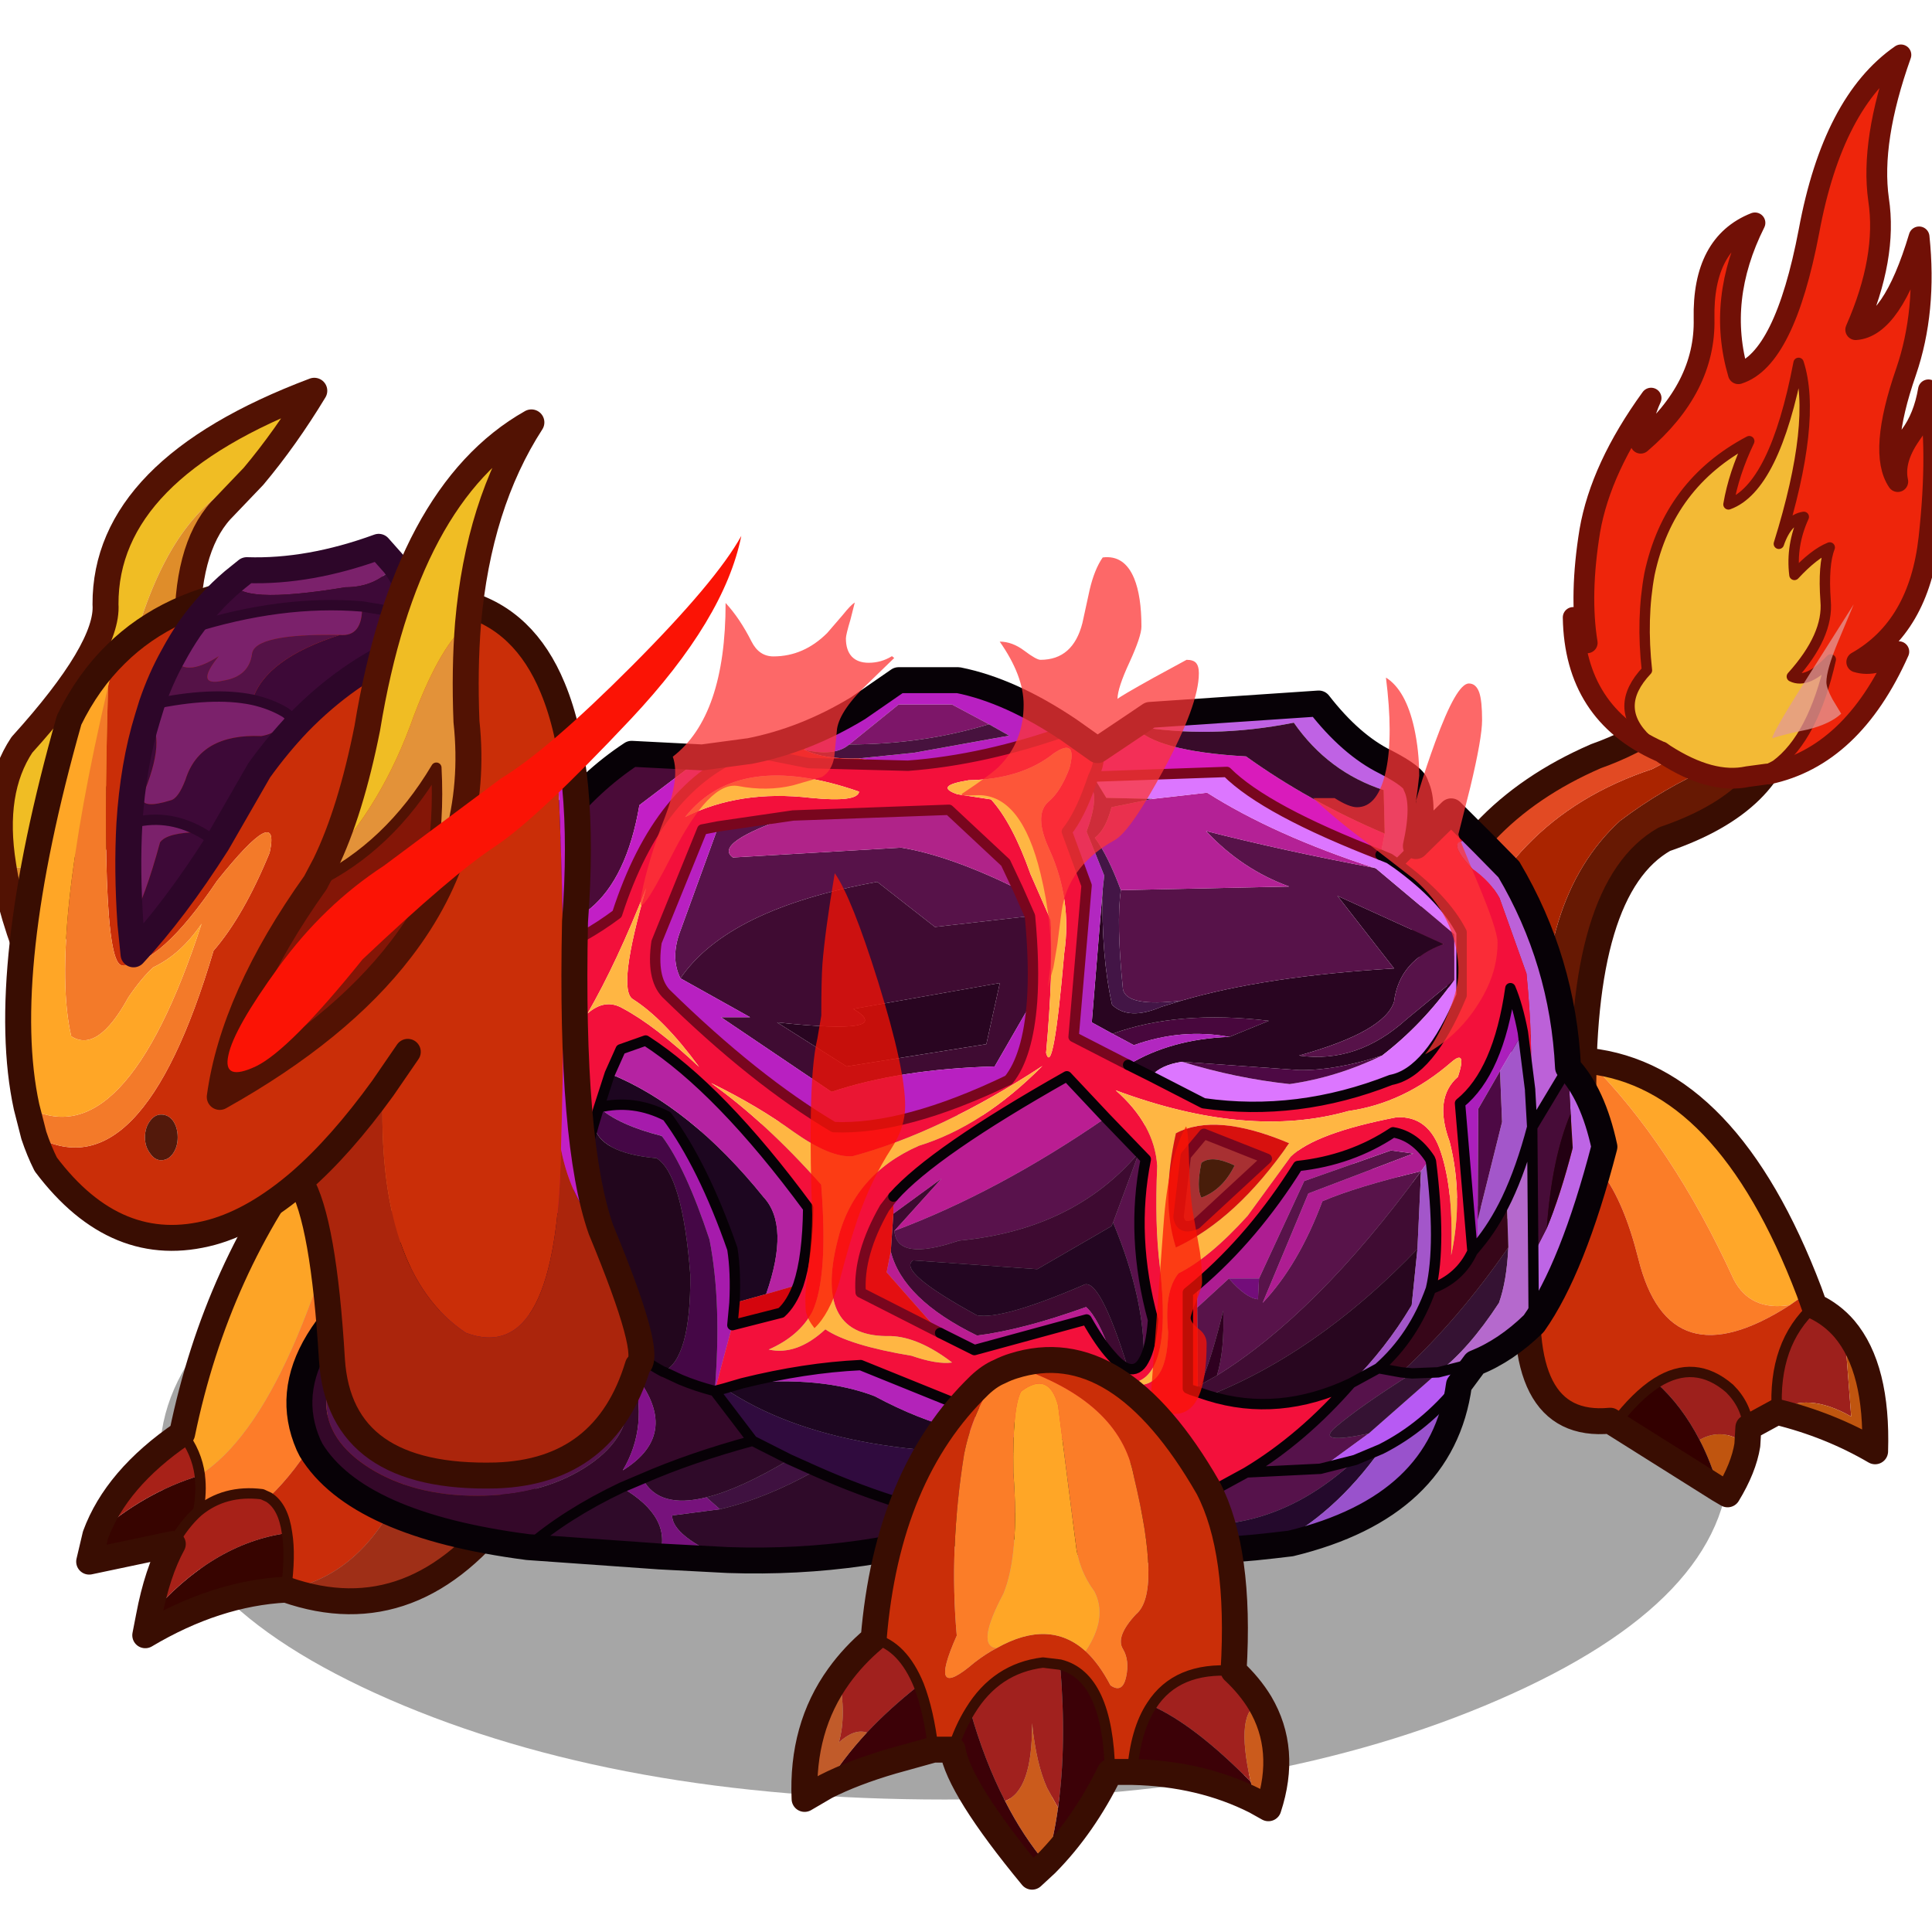 <svg xmlns:ffdec="https://www.free-decompiler.com/flash" xmlns:xlink="http://www.w3.org/1999/xlink" ffdec:objectType="frame" height="90" width="90" xmlns="http://www.w3.org/2000/svg"><use ffdec:characterId="21" height="95.9" transform="translate(-3.7 -5.9)" width="96.35" xlink:href="#a"/><defs><g id="a" transform="translate(3.7 5.9)"><use ffdec:characterId="3" height="90" width="90" xlink:href="#b"/><use ffdec:characterId="20" height="158.7" transform="matrix(.593 0 0 .592 -3.703 -5.892)" width="162.65" xlink:href="#c"/></g><g id="c" transform="translate(6.25 14.25)"><use ffdec:characterId="4" height="66" transform="translate(12.55 83.45) scale(.816)" width="151.1" xlink:href="#d"/><use ffdec:characterId="5" height="44.4" transform="translate(118.98 78.08) scale(.816)" width="35.95" xlink:href="#e"/><use ffdec:characterId="6" height="54.95" transform="translate(5.98 80.56) scale(.816)" width="49.35" xlink:href="#f"/><use ffdec:characterId="7" height="48.3" transform="translate(110.68 44.556) scale(.816)" width="37.65" xlink:href="#g"/><use ffdec:characterId="8" height="71.75" transform="translate(122.762 -.796) scale(.816)" width="36.7" xlink:href="#h"/><use ffdec:characterId="9" height="87.4" transform="translate(22.48 48.204) scale(.816)" width="128.15" xlink:href="#i"/><filter id="j"><feConvolveMatrix divisor="256" in="SourceGraphic" kernelMatrix="1 1 1 1 1 1 1 1 1 1 1 1 1 1 1 1 1 1 1 1 1 1 1 1 1 1 1 1 1 1 1 1 1 1 1 1 1 1 1 1 1 1 1 1 1 1 1 1 1 1 1 1 1 1 1 1 1 1 1 1 1 1 1 1 1 1 1 1 1 1 1 1 1 1 1 1 1 1 1 1 1 1 1 1 1 1 1 1 1 1 1 1 1 1 1 1 1 1 1 1 1 1 1 1 1 1 1 1 1 1 1 1 1 1 1 1 1 1 1 1 1 1 1 1 1 1 1 1 1 1 1 1 1 1 1 1 1 1 1 1 1 1 1 1 1 1 1 1 1 1 1 1 1 1 1 1 1 1 1 1 1 1 1 1 1 1 1 1 1 1 1 1 1 1 1 1 1 1 1 1 1 1 1 1 1 1 1 1 1 1 1 1 1 1 1 1 1 1 1 1 1 1 1 1 1 1 1 1 1 1 1 1 1 1 1 1 1 1 1 1 1 1 1 1 1 1 1 1 1 1 1 1 1 1 1 1 1 1 1 1 1 1 1 1 1 1 1 1 1 1 1 1 1 1 1 1" order="16 16" result="filterResult0"/></filter><use ffdec:characterId="11" filter="url(#j)" height="188.3" transform="translate(50.3 39.55) scale(.358)" width="266.25" xlink:href="#k"/><use ffdec:characterId="12" height="52.35" transform="translate(62.18 101.68) scale(.816)" width="47.9" xlink:href="#l"/><use ffdec:characterId="13" height="107.1" transform="translate(-1.02 25.43) scale(.816)" width="64.25" xlink:href="#m"/><filter id="n"><feConvolveMatrix divisor="64" in="SourceGraphic" kernelMatrix="1 1 1 1 1 1 1 1 1 1 1 1 1 1 1 1 1 1 1 1 1 1 1 1 1 1 1 1 1 1 1 1 1 1 1 1 1 1 1 1 1 1 1 1 1 1 1 1 1 1 1 1 1 1 1 1 1 1 1 1 1 1 1 1" order="8 8" result="filterResult1"/></filter><use ffdec:characterId="15" filter="url(#n)" height="97.5" transform="matrix(.358 -.066 0 .358 17.863 45.316)" width="112.75" xlink:href="#o"/></g><g id="e"><path d="M5.85.1Q19.2 1.55 27.1 22.35l-1.85 1.3q-3.8.6-5.4-2.45Q13.9 8.15 5.85.1" fill="#ffa729" fill-rule="evenodd" transform="translate(1.25 1.25)"/><path d="M2.4 8.25 3.95 0l1.9.1q8.05 8.05 14 21.1 1.6 3.05 5.4 2.45-11.65 7.5-14.6-4.5Q7.9 8.25 2.4 8.25" fill="#fb7d28" fill-rule="evenodd" transform="translate(1.25 1.25)"/><path d="m27.1 22.35.5 1.4q-4 3.6-3.6 10.2l-2.75 1.5q-.2-2.15-1.8-3.75-3.35-2.9-7.05-.55-1.95 1.25-4 3.95l-.45-.3q-9.45.9-7.7-15L2.4 8.25q5.5 0 8.25 10.9 2.95 12 14.6 4.5l1.85-1.3" fill="#ca2e08" fill-rule="evenodd" transform="translate(1.25 1.25)"/><path d="M27.6 23.75q1.7.8 2.9 2.2l.65 8.45q-4.3-2.45-7.15-.45-.4-6.6 3.6-10.2m-6.35 11.7-.1 1.7q-2.3-1.8-4.6-.5-1.7-3.3-4.15-5.5 3.7-2.35 7.05.55 1.6 1.6 1.8 3.75" fill="#9d201c" fill-rule="evenodd" transform="translate(1.25 1.25)"/><path d="M30.5 25.95q3.2 3.8 2.95 11.8-4.35-2.55-9.45-3.8 2.85-2 7.15.45l-.65-8.45m-9.35 11.2q-.35 2.2-1.9 4.75l-.85-.5q-.75-2.65-1.85-4.75 2.3-1.3 4.6.5" fill="#c0550f" fill-rule="evenodd" transform="translate(1.25 1.25)"/><path d="m18.4 41.4-10-6.3q2.05-2.7 4-3.95 2.45 2.2 4.15 5.5 1.1 2.1 1.85 4.75" fill="#300" fill-rule="evenodd" transform="translate(1.25 1.25)"/><path d="M12.4 31.15q3.7-2.35 7.05.55 1.6 1.6 1.8 3.75m6.35-11.7q-4 3.6-3.6 10.2M8.4 35.1q2.05-2.7 4-3.95" fill="none" stroke="#390d02" stroke-linecap="round" stroke-linejoin="round" transform="translate(1.25 1.25)"/><path d="M3.65 9.5 5.2 1.25l1.9.1Q20.45 2.8 28.35 23.6l.5 1.4q1.7.8 2.9 2.2Q34.95 31 34.7 39q-4.35-2.55-9.45-3.8l-2.75 1.5-.1 1.7q-.35 2.2-1.9 4.75l-.85-.5-10-6.3-.45-.3q-9.45.9-7.7-15L3.65 9.5z" fill="none" stroke="#390d02" stroke-linecap="round" stroke-linejoin="round" stroke-width="2.5"/></g><g id="f"><path d="m30.8-4.75 3.3.95q2.35 43.85-15.15 47.05.45-3.3.1-5.45-.35-2.55-1.75-3.45 10.35-9.85 13.5-39.1" fill="#ca2d0a" fill-rule="evenodd" transform="translate(1.25 6.05)"/><path d="m26.85-4.15 3.95-.6q-3.15 29.25-13.5 39.1l-.65-.3q-3.6-.45-6.15 1.65.35-1.85.15-3.45v-.05q9.6-6.15 16.2-36.35" fill="#fd7c29" fill-rule="evenodd" transform="translate(1.25 6.05)"/><path d="m21.7 0 5.15-4.15q-6.6 30.2-16.2 36.35-.3-2.2-1.7-4Q12.25 12.15 21.7 0" fill="#fda426" fill-rule="evenodd" transform="translate(1.25 6.05)"/><path d="M18.95 43.25q-6.75.35-13.55 4.4l.35-1.8q6.05-7.05 13.3-8.05.35 2.15-.1 5.45m-10.9-4.4L0 40.55.6 38q4.7-4.15 10.05-5.75.2 1.6-.15 3.45-1.35 1.2-2.45 3.15" fill="#370400" fill-rule="evenodd" transform="translate(1.25 6.05)"/><path d="M5.75 45.85q.8-4.25 2.3-7 1.1-1.95 2.45-3.15 2.55-2.1 6.15-1.65l.65.3q1.4.9 1.75 3.45-7.25 1-13.3 8.05M.6 38q2-5.45 8.35-9.8 1.4 1.8 1.7 4v.05Q5.3 33.85.6 38" fill="#a72118" fill-rule="evenodd" transform="translate(1.25 6.05)"/><path d="M34.1-3.8q4.05 1.85 8.55 7.4 9.4 14.2-2.15 31.5-9.15 12.5-21.55 8.15 17.5-3.2 15.15-47.05" fill="#9f2f17" fill-rule="evenodd" transform="translate(1.25 6.05)"/><path d="M10.5 35.7q.35-1.85.15-3.45v-.05q-.3-2.2-1.7-4m1.55 7.5q2.55-2.1 6.15-1.65l.65.3q1.4.9 1.75 3.45.35 2.15-.1 5.45m-10.9-4.4q1.1-1.95 2.45-3.15" fill="none" stroke="#390d02" stroke-linecap="round" stroke-linejoin="round" transform="translate(1.25 6.05)"/><path d="M35.35 2.25q-3.8-1.8-7.25-.35-2.7 1.1-5.15 4.15Q13.5 18.2 10.2 34.25q-6.35 4.35-8.35 9.8l-.6 2.55 8.05-1.7q-1.5 2.75-2.3 7l-.35 1.8q6.8-4.05 13.55-4.4 12.4 4.35 21.55-8.15 11.55-17.3 2.15-31.5-4.5-5.55-8.55-7.4z" fill="none" stroke="#390d02" stroke-linecap="round" stroke-linejoin="round" stroke-width="2.5"/></g><g id="g"><path d="M35.15 62.15 35 65.4q-.95 7.8-11.65 11.45-8.2 4.65-7.8 26l-3.8-4q-.9-16.2 7.3-23.75 4.15-3.15 8.85-5.2 4.7-2.1 7.25-7.75" fill="#671903" fill-rule="evenodd" transform="translate(1.25 -55.8)"/><path d="M30.45 58.6q4.75-4.4 4.7 3.55-2.55 5.65-7.25 7.75-4.7 2.05-8.85 5.2-8.2 7.55-7.3 23.75L3.1 89.9q4.45-14.95 19.05-19.8 8.35-4.2 8.3-11.5" fill="#aa2400" fill-rule="evenodd" transform="translate(1.25 -55.8)"/><path d="M3.1 89.9 0 86.7q3.75-12.2 16.75-17.85 7.05-2.5 11.65-8.1 1.1-1.35 2.05-2.15.05 7.3-8.3 11.5Q7.55 74.95 3.1 89.9" fill="#e24a23" fill-rule="evenodd" transform="translate(1.25 -55.8)"/><path d="M31.7 2.8q4.75-4.4 4.7 3.55l-.15 3.25q-.95 7.8-11.65 11.45-8.2 4.65-7.8 26l-3.8-4-8.65-8.95-3.1-3.2Q5 18.7 18 13.05q7.05-2.5 11.65-8.1 1.1-1.35 2.05-2.15z" fill="none" stroke="#390d02" stroke-linecap="round" stroke-linejoin="round" stroke-width="2.5"/></g><g id="h"><path d="m22.85 68.4.05-.1.1.15-.15-.05" fill="#e71801" fill-rule="evenodd" transform="translate(-13.55 -.25)"/><path d="M22.85 68.4q-8.15-3.65-8.3-12.9l1.35 2.45q-.75-4.65.25-10.8 1.05-6.1 5.9-12.8-.95 2.05-1 4.35 6.25-5.35 6.1-12-.15-7.25 4.9-9.25-3.7 7.4-1.6 14.55 4.45-1.4 6.8-13.75 2.3-12.45 8.85-17-2.95 8.3-2.15 13.95.85 5.6-2.2 12.55 3.5-.25 6.1-8.95.75 7.15-1.25 13-2.7 7.8-.8 10.6-.45-2.05 1.2-4.45 1.3-1.75 1.75-4.4 1 5.7.05 14.3-.95 8.55-6.95 11.95 1.8.55 4.05-1-4.5 10.1-12.55 11.8l-.05-.45.75-.4q3.6-2.65 5.3-10.2-2.25 2.4-3.75 1.65 3.55-3.95 3.25-7.3-.25-3.5.4-5.15-1.5.6-3.4 2.65-.35-2.85.9-5.6-1.6.25-2.4 2.6 3.7-11.9 1.9-17.45Q33.95 43 29.5 44.6q.5-2.95 2-6.1-7.75 4.1-9.6 12.8-.8 4.3-.25 9.3-3.35 3.55 0 6.7l1.25 1-.05.1" fill="#ee250b" fill-rule="evenodd" transform="translate(-13.55 -.25)"/><path d="m22.9 68.3-1.25-1q-3.35-3.15 0-6.7-.55-5 .25-9.3 1.85-8.7 9.6-12.8-1.5 3.15-2 6.1 4.45-1.6 6.75-13.65 1.8 5.55-1.9 17.45.8-2.35 2.4-2.6-1.25 2.75-.9 5.6 1.9-2.05 3.4-2.65-.65 1.65-.4 5.15.3 3.35-3.25 7.3 1.5.75 3.75-1.65-1.7 7.55-5.3 10.2l-.75.4.05.45h-.15l-1.85.25q-3.5.75-8-2.15l-.35-.25-.1-.15" fill="#f3ba35" fill-rule="evenodd" transform="translate(-13.55 -.25)"/><path d="m22.9 68.3-1.25-1q-3.35-3.15 0-6.7-.55-5 .25-9.3 1.85-8.7 9.6-12.8-1.5 3.15-2 6.1 4.45-1.6 6.75-13.65 1.8 5.55-1.9 17.45.8-2.35 2.4-2.6-1.25 2.75-.9 5.6 1.9-2.05 3.4-2.65-.65 1.65-.4 5.15.3 3.35-3.25 7.3 1.5.75 3.75-1.65-1.7 7.55-5.3 10.2l-.75.4.05.45M23 68.45l-.1-.15" fill="none" stroke="#711006" stroke-linecap="round" stroke-linejoin="round" transform="translate(-13.55 -.25)"/><path d="M19.8 70.35q8.05-1.7 12.55-11.8-2.25 1.55-4.05 1 6-3.4 6.95-11.95.95-8.6-.05-14.3-.45 2.65-1.75 4.4-1.65 2.4-1.2 4.45-1.9-2.8.8-10.6 2-5.85 1.25-13-2.6 8.7-6.1 8.95 3.05-6.95 2.2-12.55Q29.6 9.3 32.55 1 26 5.55 23.7 18q-2.35 12.35-6.8 13.75-2.1-7.15 1.6-14.55-5.05 2-4.9 9.25.15 6.65-6.1 12 .05-2.3 1-4.35-4.85 6.7-5.9 12.8-1 6.15-.25 10.8L1 55.25q.15 9.25 8.3 12.9m10.5 2.2h-.15l-1.85.25q-3.5.75-8-2.15l-.35-.25" fill="none" stroke="#711006" stroke-linecap="round" stroke-linejoin="round" stroke-width="2"/></g><g id="i"><path d="M2.6 81.45q0-3.7 4.2-6.35 4.25-2.65 10.3-2.65 6.05 0 10.3 2.65 4.25 2.65 4.25 6.35 0 3.75-4.25 6.4-4.25 2.65-10.3 2.65-6.05 0-10.3-2.65-4.2-2.65-4.2-6.4" fill="#55144c" fill-rule="evenodd" transform="translate(1.25 -10.6)"/><path d="M22 95.45Q5.55 93.3 1.15 86.1l-.25-.5q-4.3-9.85 12.3-20.3l13.4-2.35q-.45 6.4 2.15 10 2.4 3.5 6.3 5.6h.05l1.6.75q1.1.95 3.3 1.1l3.65 4.8q-5.9 1.6-10.6 3.65l-2 .85Q25.7 92.25 22 95.45m-19.4-14q0 3.75 4.2 6.4 4.25 2.65 10.3 2.65 6.05 0 10.3-2.65 4.25-2.65 4.25-6.4 0-3.7-4.25-6.35-4.25-2.65-10.3-2.65-6.05 0-10.3 2.65-4.2 2.65-4.2 6.35m28.55 6.6q5.8-3.6.95-9.5 1.55 5.3-.95 9.5" fill="#340829" fill-rule="evenodd" transform="translate(1.25 -10.6)"/><path d="M31.15 88.05q2.5-4.2.95-9.5 4.85 5.9-.95 9.5" fill="#83118a" fill-rule="evenodd" transform="translate(1.25 -10.6)"/><path d="m47.2 87 2.45 1.1q-4.7 2.65-9.15 3.7l-1.3-1.15q3.25-.8 8-3.65" fill="#3f1140" fill-rule="evenodd" transform="translate(1.25 -10.6)"/><path d="M66.25 93.1Q54.6 97.15 41.3 96.7q-5.4-2.3-5.4-4.3l4.6-.6q4.45-1.05 9.15-3.7 8.75 3.9 16.6 5m-31.6 3.25L22 95.45q3.7-3.2 9.05-5.75 4.95 2.9 3.6 6.65m9-11.15L47.2 87q-4.75 2.85-8 3.65-4.6 1.15-6.15-1.8 4.7-2.05 10.6-3.65" fill="#2f0a29" fill-rule="evenodd" transform="translate(1.25 -10.6)"/><path d="M75.05 86.1q-22.85 1.65-34.1-5.95l1.7-.5q7.7-.7 12.75 1.25 8.45 4.55 15.65 3.85l4 1.35M29.9 49.8q7.75 3.15 14.8 11.9 2.55 2.75.25 9.35l-3.05.85q.15-2.95-.2-5.2-2.8-8.05-6.3-12.8-3.2-1.65-6.55-.85l1.05-3.25" fill="#1d0620" fill-rule="evenodd" transform="translate(1.25 -10.6)"/><path d="m77.65 54.05 3.85 4q-1.5 7.45.7 15.5-.2 2.7-.9 3.9.15-5.85-2.95-13.3l2.5-6.75q-6.25 7.45-17.35 8.5-6 2.05-6.2-.95 10-3.75 20.35-10.9" fill="#59124c" fill-rule="evenodd" transform="translate(1.25 -10.6)"/><path d="M79.8 78.25q-.7-.2-1.6-1.25-1.25-3.65-2.45-4.7-6.1 2.2-10.5 2.75-7.15-3.5-8.3-8.1l.25-3.65 4.65-3.4-4.55 5.05q.2 3 6.2.95 11.1-1.05 17.35-8.5l-2.5 6.75-.15.35-7.15 4.15-11.95-.85q-1.6 1.05 6.15 5.3 2.4.45 10.2-2.9 1.55-1 4.35 8.05" fill="#3e0a31" fill-rule="evenodd" transform="translate(1.25 -10.6)"/><path d="M81.3 77.45q-.55 1.05-1.5.8-2.8-9.05-4.35-8.05-7.8 3.35-10.2 2.9-7.75-4.25-6.15-5.3l11.95.85 7.15-4.15.15-.35q3.1 7.45 2.95 13.3" fill="#240622" fill-rule="evenodd" transform="translate(1.25 -10.6)"/><path d="M78.2 77q-1.1-1.2-2.4-3.5L65 76.45l-3.3-1.65-5.15-5.85.4-2q1.15 4.6 8.3 8.1 4.4-.55 10.5-2.75 1.2 1.05 2.45 4.7m-21-15.35q3.8-4.3 16.7-11.6l3.75 4Q67.3 61.2 57.3 64.95l4.55-5.05-4.65 3.4v-1.65" fill="#ba1d92" fill-rule="evenodd" transform="translate(1.25 -10.6)"/><path d="m61.7 74.8-7.65-3.9q-.25-3.7 2.3-8.15l.85-1.1v1.65l-.25 3.65-.4 2 5.15 5.85" fill="#e40f11" fill-rule="evenodd" transform="translate(1.25 -10.6)"/><path d="m29.9 49.8 1.05-2.35 2.4-.85q7.2 4.65 15.65 16.15-.05 4.7-.95 7.4l-3.1.9q2.3-6.6-.25-9.35-7.05-8.75-14.8-11.9" fill="#b523a2" fill-rule="evenodd" transform="translate(1.25 -10.6)"/><path d="M41.7 74.05 40 80.4q.7-8.4-.5-14.6-2.3-6.95-4.6-10-4.15-1.05-6.05-2.75 3.35-.8 6.55.85 3.5 4.75 6.3 12.8.35 2.25.2 5.2l-.2 2.15" fill="#a61bac" fill-rule="evenodd" transform="translate(1.25 -10.6)"/><path d="M40 80.4q-2.2-.15-3.3-1.1l-1.6-.75h-.05q2.65-1.25 2.6-9.35-.75-9.7-3.25-11.25-5.55-.5-6.05-3.25l.5-1.65q1.9 1.7 6.05 2.75 2.3 3.05 4.6 10 1.2 6.2.5 14.6-1.75-.45-3.3-1.1 1.55.65 3.3 1.1m-4.9-1.85h-.05.05" fill="#450746" fill-rule="evenodd" transform="translate(1.25 -10.6)"/><path d="M35.05 78.55q-3.9-2.1-6.3-5.6-2.6-3.6-2.15-10 .7-4.45 1.75-8.25.5 2.75 6.05 3.25 2.5 1.55 3.25 11.25.05 8.1-2.6 9.35" fill="#22061d" fill-rule="evenodd" transform="translate(1.25 -10.6)"/><path d="M71.05 84.75q-7.2.7-15.65-3.85-5.05-1.95-12.75-1.25 6.05-1.5 11.4-1.75l16.65 6.75.35.1" fill="#b323b9" fill-rule="evenodd" transform="translate(1.25 -10.6)"/><path d="M68.6 93.35h-.1l-2.25-.25q-7.85-1.1-16.6-5L47.2 87l-3.55-1.8L40 80.4l.95-.25q11.25 7.6 34.1 5.95l12.4 4.2q-3 1.35-6.2 2.2-5.95 1.45-12.65.85" fill="#300b3e" fill-rule="evenodd" transform="translate(1.25 -10.6)"/><path d="m101.25 79.65 2.65-1.45 2.2.4 1.05.1q-5 3.15-7.4 5.2-1.95 1.7 3.2.6l-4.65 3.4 3.35-.85q-9.15 8.5-20.4 5.45 3.2-.85 6.2-2.2l3.75-2.05q5.4-3.25 10.05-8.6m-10.05 8.6 7.1-.35-7.1.35" fill="#56124b" fill-rule="evenodd" transform="translate(1.25 -10.6)"/><path d="m113.2 77.7-1.55 2.1q-3.25 4.05-7.5 6.2l-2.5 1.05-3.35.85 4.65-3.4 6.7-5.9 3.55-.9" fill="#b75af3" fill-rule="evenodd" transform="translate(1.25 -10.6)"/><path d="M93.75 95.3q-13.9 1.65-25.15-1.95 6.7.6 12.65-.85 11.25 3.05 20.4-5.45l2.5-1.05q-4.55 6.4-10.4 9.3" fill="#24092c" fill-rule="evenodd" transform="translate(1.25 -10.6)"/><path d="M111.65 79.8q-1.6 11.75-16.2 15.3l-1.7.2q5.85-2.9 10.4-9.3 4.25-2.15 7.5-6.2" fill="#9952cc" fill-rule="evenodd" transform="translate(1.25 -10.6)"/><path d="M116.4 66.55q-.15 3.25-.9 5.35-2.9 4.45-5.85 6.7l-2.5.1 2.5-.1-6.7 5.9q-5.15 1.1-3.2-.6 2.4-2.05 7.4-5.2l-1.05-.1q5.55-5.15 10.3-12.05" fill="#351233" fill-rule="evenodd" transform="translate(1.25 -10.6)"/><path d="M118.85 73.9q-2.65 2.6-5.65 3.8l-3.55.9q2.95-2.25 5.85-6.7.75-2.1.9-5.35l-.15-4.65q1.4-2.95 2.45-6.95l.1 12.3.05 6.65" fill="#b569cd" fill-rule="evenodd" transform="translate(1.25 -10.6)"/><path d="M113.45 66.35q1.55-1.85 2.8-4.45l.15 4.65q-4.75 6.9-10.3 12.05l-2.2-.4q3.4-3 5.05-7.65 2.8-1 4-3.6l.5-.6" fill="#370619" fill-rule="evenodd" transform="translate(1.25 -10.6)"/><path d="M122.15 49.2q2.4 2.55 3.5 7.65-3.05 11.75-6.8 17.05l-.05-6.65 1.3-2.55q1.3-3.1 2.5-7.75l-.2-3.3-.25-4.45" fill="#be65e5" fill-rule="evenodd" transform="translate(1.25 -10.6)"/><path d="m118.7 54.95 3.45-5.75.25 4.45q-1.8 4.25-2.3 11.05l-1.3 2.55-.1-12.3" fill="#470c38" fill-rule="evenodd" transform="translate(1.25 -10.6)"/><path d="m122.4 53.65.2 3.3q-1.2 4.65-2.5 7.75.5-6.8 2.3-11.05" fill="#230012" fill-rule="evenodd" transform="translate(1.25 -10.6)"/><path d="m114 27.6 2.45 2.5q5.2 8.8 5.7 19.1l-3.45 5.75-.2-3.5v-.1q.3-4.5-.35-11.2l-2.6-7.3q-.85-1.55-2.6-2.8-3.4-3.6 1.05-2.45" fill="#bc61d8" fill-rule="evenodd" transform="translate(1.25 -10.6)"/><path d="m107.5 27.85 3.4-3.35 3.1 3.1q-4.45-1.15-1.05 2.45 1.75 1.25 2.6 2.8l2.6 7.3q.65 6.7.35 11.2l-.7-5.55q-.5-2.6-1.2-4.25-1.15 8.1-4.85 11.1l1.2 14.3q-1.2 2.6-4 3.6 1-4.3 0-12.3l-.1-.25q-1.45-2.2-3.55-2.55-4.05 2.7-9.15 3.25-4.25 6.8-9.7 11.45l-.9.75v9.25l.35.15 1.65.55q6.7 2.1 13.7-1.2Q96.6 85 91.2 88.25l-3.75 2.05-12.4-4.2-4-1.35-.35-.1-16.65-6.75q-5.35.25-11.4 1.75l-1.7.5-.95.25 1.7-6.35 4.7-1.2q1-.9 1.65-2.7.9-2.7.95-7.4-8.45-11.5-15.65-16.15l-2.4.85-1.05 2.35-1.05 3.25-.5 1.65q-1.05 3.8-1.75 8.25L13.2 65.3q-1.95-8.45 1.75-20.8l1.8-4.8q7.45-.5 13.85-5.3 4.05-12.55 12.65-15.7h.05l5.75 1.15 9.55.25q7.4-.55 15.5-3.45l2.75 1.95q.35 1.05-.4 2.55l-.3.85q-1.05 2.95-2.25 4.45l1.9 5.2-1.25 14.6 5.25 2.7 2.2 1.1 5.05 2.6q9.05 1.3 18.05-2.25 3.7-.7 6.8-8.15v-6.1q-1.65-3.25-6.15-6.55l1.75-1.75m2.4 29.5q1.25 3.75 1 9.95 1.2-5.6-.15-10.95-1.55-4.2.8-6.25.9-2.75-.65-1.4-4.55 3.95-9.9 4.7-9.65 2.75-22.4-2 3.75 3.3 4 7.3-.25 5.65.25 9.65 1.3 11.35-3.15 11.3 3.85 1.1 3.95-4.9-.4-4 1-5.7 3-1.5 6.65-5.55l4.15-5.7q2.4-2.3 10.2-3.8 3.1-.15 4.25 3.35m-28.6 20.1q.7-1.2.9-3.9-2.2-8.05-.7-15.5l-3.85-4-3.75-4q-12.9 7.3-16.7 11.6l-.85 1.1q-2.55 4.45-2.3 8.15l7.65 3.9 3.3 1.65 10.8-2.95q1.3 2.3 2.4 3.5.9 1.05 1.6 1.25.95.25 1.5-.8m-17.95-54.6 3.25.5q2.05 2.25 3.8 7.2L72.35 35q.25 5.15-.45 12.8.7 2.5 1.75-9.65.75-5.1-1.4-9.9-1.6-3.4-.1-4.7 1.15-.95 2-3.2.8-3-1.5-1.45-3.1 2.5-8.2 2.6-3.4.55-1.1 1.35m-9.45-.25q-11.6-4.05-16.75 2.45 5.25-2.65 12.1-1.85 4.5.45 4.65-.6m16.65 20.25q.25-3.5-.2-8.25L69.2 32 68 29.45l-5.45-5.1-15 .55-7.2 1.05-1.55.3-4.4 10.85q-.5 3.45.9 4.95 8.55 8.4 16.15 12.9 6.8.3 16.85-4.55 1.85-2.3 2.25-7.55m-39.4.65q3.1 1.65 7.35 5.65-3.4-4.65-6.4-6.55-1.5-1 1.3-10.7-2.8 7.15-5.65 12.1 1.7-1.5 3.4-.5M53.3 57.75q-2.1.2-5.65-2.3-3.5-2.55-8-4.75 5.3 3.8 10.6 9.8.7 8.9-.85 12.25-1.25 2.35-4.2 3.65 2.7.6 5.45-1.95 2.3 1.55 8.3 2.55 2.45.85 3.9.65-3.2-2.45-5.9-2.55-7.45.2-5.15-9.1 1.5-6.45 7.85-9.25 6.15-1.9 11.9-7.7-9.75 6.4-18.25 8.7" fill="#f3103b" fill-rule="evenodd" transform="translate(1.25 -10.6)"/><path d="M109.9 57.35q-1.15-3.5-4.25-3.35-7.8 1.5-10.2 3.8l-4.15 5.7q-3.65 4.05-6.65 5.55-1.4 1.7-1 5.7-.1 6-3.95 4.9 4.45.05 3.15-11.3-.5-4-.25-9.65-.25-4-4-7.3 12.75 4.75 22.4 2 5.35-.75 9.9-4.7 1.55-1.35.65 1.4-2.35 2.05-.8 6.25 1.35 5.35.15 10.95.25-6.2-1-9.95m-25.5 9.2q5.8-2.7 10.9-10.05-7.1-3-10.9-.95-1.45 6.45 0 11m-21.05-43.7q-2.3-.8 1.1-1.35 5.1-.1 8.2-2.6 2.3-1.55 1.5 1.45-.85 2.25-2 3.2-1.5 1.3.1 4.7 2.15 4.8 1.4 9.9Q72.6 50.3 71.9 47.8q.7-7.65.45-12.8l-1.95-4.45q-1.75-4.95-3.8-7.2l-3.25-.5m-9.45-.25q-.15 1.05-4.65.6-6.85-.8-12.1 1.85 5.15-6.5 16.75-2.45M31.15 43.5q-1.7-1-3.4.5 2.85-4.95 5.65-12.1-2.8 9.7-1.3 10.7 3 1.9 6.4 6.55-4.25-4-7.35-5.65M53.3 57.75q8.5-2.3 18.25-8.7-5.75 5.8-11.9 7.7-6.35 2.8-7.85 9.25-2.3 9.3 5.15 9.1 2.7.1 5.9 2.55-1.45.2-3.9-.65-6-1-8.3-2.55Q47.9 77 45.2 76.4q2.95-1.3 4.2-3.65 1.55-3.35.85-12.25-5.3-6-10.6-9.8 4.5 2.2 8 4.75 3.55 2.5 5.65 2.3" fill="#ffb643" fill-rule="evenodd" transform="translate(1.25 -10.6)"/><path d="m87.1 55.6-1.75 2.1-.7 5.9q.2 1.35 1.7.7l6.8-6.3-6.05-2.4m-2.7 10.95q-1.45-4.55 0-11 3.8-2.05 10.9.95-5.1 7.35-10.9 10.05" fill="#d8110e" fill-rule="evenodd" transform="translate(1.25 -10.6)"/><path d="M86.85 58.4q-.5 2.45 0 3.35 2.05-.75 3.2-3.1-2.2-1.05-3.2-.25m.25-2.8 6.05 2.4-6.8 6.3q-1.5.65-1.7-.7l.7-5.9 1.75-2.1" fill="#a83032" fill-rule="evenodd" transform="translate(1.25 -10.6)"/><path d="M86.85 58.4q1-.8 3.2.25-1.15 2.35-3.2 3.1-.5-.9 0-3.35" fill="#481d0a" fill-rule="evenodd" transform="translate(1.25 -10.6)"/><path d="M78.3 45.95q6.3-2.3 15.05-1.25l-3.8 1.55q-4.6-.85-9.2.8l-2.05-1.1" fill="#48073d" fill-rule="evenodd" transform="translate(1.25 -10.6)"/><path d="M111.2 40.75q-3.05 4.3-6.95 7.3-4.45 1.45-8 1.4L85 48.65q-2.05.3-3 1.4l-2.2-1.1q4.15-2.5 9.75-2.7l3.8-1.55q-8.75-1.05-15.05 1.25l-2-1.1 1.05-12.8q-.15 6.35.9 11.1 1.6 1.55 4.75.2l1.95-.6q8-2.35 20.45-3.1l-5.45-7 10.2 4.65q-4.25 1.55-4.75 5.55-.9 2.9-9.15 5.2 5.6.8 10.35-3.5l4.6-3.8M46 44.85q11.55 1.25 7.35-1.3l14.1-2.5-1.3 5.9L52.7 49.1 46 44.85" fill="#290521" fill-rule="evenodd" transform="translate(1.25 -10.6)"/><path d="m103.5 29.95.15.05 7.55 6.35v4.4l-4.6 3.8q-4.75 4.3-10.35 3.5 8.25-2.3 9.15-5.2.5-4 4.75-5.55l-10.2-4.65 5.45 7q-12.45.75-20.45 3.1-5.3.65-5.65-1.1-.65-6.4-.2-9.55l16.2-.35q-4.55-1.65-8-5.35 7.45 1.9 16.2 3.55M70.35 34.6l-9.15 1.05-5.55-4.35q-14.4 2.6-18.95 9.3-1-2 0-4.6l3.65-10.05 7.2-1.05q-7.75 2.65-5.8 4.05l16.2-.95q4.65.75 11.25 4l1.15 2.6" fill="#571249" fill-rule="evenodd" transform="translate(1.25 -10.6)"/><path d="m82.15 23.3 5.25-.6q6.45 4.1 16.1 7.25-8.75-1.65-16.2-3.55 3.45 3.7 8 5.35l-16.2.35q-1.25-3.35-2.5-5.05 1.05-.8 1.6-2.95l3.95-.8" fill="#b42196" fill-rule="evenodd" transform="translate(1.25 -10.6)"/><path d="m104.1 28.7.85.35.8.55q4.5 3.3 6.15 6.55v6.1q-3.1 7.45-6.8 8.15-9 3.55-18.05 2.25L82 50.05q.95-1.1 3-1.4 5.2 1.6 10.35 2.15 4.55-.65 8.9-2.75 3.9-3 6.95-7.3v-4.4L103.65 30l-.15-.05q-9.65-3.15-16.1-7.25l-5.25.6-4.45-.1-1.25-2.05 12.85-.45q3.7 3.7 14.8 8" fill="#dc76ff" fill-rule="evenodd" transform="translate(1.25 -10.6)"/><path d="m80.35 16.25 1.55-1.05 16.25-1.1q3.1 4 6.45 5.65 2.8 1.45 2.9 2.25.9 1.8 0 5.85l-1.75 1.75-.8-.55-.85-.35.4-2.05-.1-4.2q-5.35-1.75-8.65-6.5-8.05 1.6-15.4.3" fill="#bf62e4" fill-rule="evenodd" transform="translate(1.25 -10.6)"/><path d="m76.85 18.6 3.5-2.35q1.95 2.45 10.8 2.95 6.05 4.35 13.35 7.45l-.4 2.05q-11.1-4.3-14.8-8l-12.85.45q.75-1.5.4-2.55" fill="#d91bbb" fill-rule="evenodd" transform="translate(1.25 -10.6)"/><path d="M80.35 16.25q7.35 1.3 15.4-.3 3.3 4.75 8.65 6.5l.1 4.2q-7.3-3.1-13.35-7.45-8.85-.5-10.8-2.95" fill="#380b2a" fill-rule="evenodd" transform="translate(1.25 -10.6)"/><path d="m78.3 45.95 2.05 1.1q4.6-1.65 9.2-.8-5.6.2-9.75 2.7l-5.25-2.7 1.25-14.6-1.9-5.2q1.2-1.5 2.25-4.45.9 1.05-.35 4.45l1.7 4.25-.15 1.35-1.05 12.8 2 1.1" fill="#b227c0" fill-rule="evenodd" transform="translate(1.25 -10.6)"/><path d="M79.1 32.1q-.45 3.15.2 9.55.35 1.75 5.65 1.1l-1.95.6q-3.15 1.35-4.75-.2-1.05-4.75-.9-11.1l.15-1.35-1.7-4.25q1.25-3.4.35-4.45l.3-.85 1.25 2.05 4.45.1-3.95.8q-.55 2.15-1.6 2.95 1.25 1.7 2.5 5.05" fill="#431546" fill-rule="evenodd" transform="translate(1.25 -10.6)"/><path d="M69.2 32q-6.6-3.25-11.25-4l-16.2.95q-1.95-1.4 5.8-4.05l15-.55 5.45 5.1L69.2 32" fill="#b02389" fill-rule="evenodd" transform="translate(1.25 -10.6)"/><path d="m46 44.85 6.7 4.25 13.45-2.15 1.3-5.9-14.1 2.5q4.2 2.55-7.35 1.3m24.55-2-3.6 6.25q-9.15.25-15.7 2.45l-10.65-7.2h2.8l-6.7-3.75q4.55-6.7 18.95-9.3l5.55 4.35 9.15-1.05q.45 4.75.2 8.25" fill="#3f0b32" fill-rule="evenodd" transform="translate(1.25 -10.6)"/><path d="m53.8 14.55 3.9-2.7h5.75q5 1 10.65 4.8-8.1 2.9-15.5 3.45l-4.75-.7 5.35-.55 9.15-1.65-1.95-1.1-3.55-1.9H57.7l-4.75 3.85q-1.4 1.2-4.35.5l5.2-4M36.7 40.6l6.7 3.75h-2.8l10.65 7.2q6.55-2.2 15.7-2.45l3.6-6.25q-.4 5.25-2.25 7.55-10.05 4.85-16.85 4.55-7.6-4.5-16.15-12.9-1.4-1.5-.9-4.95l4.4-10.85 1.55-.3L36.7 36q-1 2.6 0 4.6" fill="#b820c1" fill-rule="evenodd" transform="translate(1.25 -10.6)"/><path d="m52.95 18.05 4.75-3.85h5.15l3.55 1.9q-6.4 1.95-13.45 1.95" fill="#7d1669" fill-rule="evenodd" transform="translate(1.25 -10.6)"/><path d="m66.4 16.1 1.95 1.1-9.15 1.65-5.35.55q-3.4.1-5.25-.85 2.95.7 4.35-.5 7.05 0 13.45-1.95" fill="#47123e" fill-rule="evenodd" transform="translate(1.25 -10.6)"/><path d="M43.3 18.7q5.4-1.05 10.5-4.15l-5.2 4q1.85.95 5.25.85l4.75.7-9.55-.25-5.75-1.15" fill="#d51415" fill-rule="evenodd" transform="translate(1.25 -10.6)"/><path d="M18.55 35.65Q24.15 24.1 32 18.95l6.8.35-6.05 4.6q-2.4 14.1-14.2 11.75" fill="#4a0b38" fill-rule="evenodd" transform="translate(1.25 -10.6)"/><path d="m16.75 39.7 1.8-4.05Q30.35 38 32.75 23.9l6.05-4.6 4.45-.6q-8.6 3.15-12.65 15.7-6.4 4.8-13.85 5.3" fill="#c21fc6" fill-rule="evenodd" transform="translate(1.25 -10.6)"/><path d="m108 59.2-.35 7.5q-4.3 4.5-8.8 7.8-5.5 4.05-11.3 6.35l-1.65-.55.6-.4.25-.1 1.6-.9q9.6-5.95 19.65-19.7" fill="#400c33" fill-rule="evenodd" transform="translate(1.25 -10.6)"/><path d="m107.65 66.7-.55 5.4-.05.1q-2.45 4.1-5.8 7.45-7 3.3-13.7 1.2 5.8-2.3 11.3-6.35 4.5-3.3 8.8-7.8" fill="#28061f" fill-rule="evenodd" transform="translate(1.25 -10.6)"/><path d="m86.45 72.35 3.05-2.8q1.65 1.9 2.8 2l.1-2 4.35-9.4 8.35-2.95 2.15.3-10.1 3.85-4.4 10.55q3.45-3.65 5.75-9.8 3.25-1.4 9.5-2.9-10.05 13.75-19.65 19.7.75-2.45.6-6.25-1.1 4.55-2.2 7.15l-.25.1-.05-7.55" fill="#58134a" fill-rule="evenodd" transform="translate(1.25 -10.6)"/><path d="m108.85 58-.8 1.15H108v.05q-6.25 1.5-9.5 2.9-2.3 6.15-5.75 9.8l4.4-10.55 10.1-3.85-2.15-.3-8.35 2.95-4.35 9.4h-2.9l-3.05 2.8v-2.2q5.45-4.65 9.7-11.45 5.1-.55 9.15-3.25 2.1.35 3.55 2.55" fill="#ae1d92" fill-rule="evenodd" transform="translate(1.25 -10.6)"/><path d="M118.5 51.35v.1l.2 3.5q-1.05 4-2.45 6.95-1.25 2.6-2.8 4.45V63.9l2.35-9.45-.2-4.9 2.2-3.75.7 5.55M108.85 58l.1.25q1 8 0 12.3-1.65 4.65-5.05 7.65l-2.65 1.45q3.35-3.35 5.8-7.45l.05-.1.55-5.4.35-7.5v-.05h.05l.8-1.15" fill="#a356ca" fill-rule="evenodd" transform="translate(1.25 -10.6)"/><path d="m112.95 66.95-1.2-14.3q3.7-3 4.85-11.1.7 1.65 1.2 4.25l-2.2 3.75-2.1 3.65-.05 10.7v2.45l-.5.6" fill="#ab1fbc" fill-rule="evenodd" transform="translate(1.25 -10.6)"/><path d="M104.25 48.05q-4.35 2.1-8.9 2.75-5.15-.55-10.35-2.15l11.25.8q3.55.05 8-1.4m11.35 1.5.2 4.9-2.35 9.45.05-10.7 2.1-3.65" fill="#4d0944" fill-rule="evenodd" transform="translate(1.25 -10.6)"/><path d="m44.95 71.05 3.1-.9q-.65 1.8-1.65 2.7l-4.7 1.2.2-2.15 3.05-.85" fill="#d4050d" fill-rule="evenodd" transform="translate(1.25 -10.6)"/><path d="m41.3 96.7-6.65-.35q1.35-3.75-3.6-6.65l2-.85q1.55 2.95 6.15 1.8l1.3 1.15-4.6.6q0 2 5.4 4.3" fill="#77127c" fill-rule="evenodd" transform="translate(1.25 -10.6)"/><path d="M86.45 70.15v2.2l.05 7.55-.6.4-.35-.15V70.9l.9-.75" fill="#db0a10" fill-rule="evenodd" transform="translate(1.25 -10.6)"/><path d="m88.35 78.9-1.6.9q1.1-2.6 2.2-7.15.15 3.8-.6 6.25" fill="#2f0020" fill-rule="evenodd" transform="translate(1.25 -10.6)"/><path d="M89.5 69.55h2.9l-.1 2q-1.15-.1-2.8-2" fill="#730d7a" fill-rule="evenodd" transform="translate(1.25 -10.6)"/><path d="M104.1 28.7q-11.1-4.3-14.8-8l-12.85.45-.3.85q-1.05 2.95-2.25 4.45l1.9 5.2-1.25 14.6 5.25 2.7m7.3 6.65 6.05 2.4-6.8 6.3q-1.5.65-1.7-.7l.7-5.9 1.75-2.1M61.7 74.8l-7.65-3.9q-.25-3.7 2.3-8.15l.85-1.1m1.4-41.55q7.4-.55 15.5-3.45m2.75 1.95q.35 1.05-.4 2.55M43.3 18.7l5.75 1.15 9.55.25m11.95 22.75q.25-3.5-.2-8.25L69.2 32 68 29.45l-5.45-5.1-15 .55-7.2 1.05-1.55.3-4.4 10.85q-.5 3.45.9 4.95 8.55 8.4 16.15 12.9 6.8.3 16.85-4.55 1.85-2.3 2.25-7.55m-53.8-3.15q7.45-.5 13.85-5.3 4.05-12.55 12.65-15.7" fill="none" stroke="#79061e" stroke-linecap="round" stroke-linejoin="round" transform="translate(1.25 -10.6)"/><path d="m104.1 28.7.85.35.8.55 1.75-1.75M82 50.05l5.05 2.6q9.05 1.3 18.05-2.25 3.7-.7 6.8-8.15v-6.1q-1.65-3.25-6.15-6.55M79.8 48.95l2.2 1.1m36.5 1.4.2 3.5 3.45-5.75m-3.35 18.05.05 6.65m-5.9-6.95-1.2-14.3q3.7-3 4.85-11.1.7 1.65 1.2 4.25l.7 5.55m-5.05 15q1.55-1.85 2.8-4.45 1.4-2.95 2.45-6.95l.1 12.3M108.85 58l.1.25q1 8 0 12.3 2.8-1 4-3.6l.5-.6m-4.6-8.35q-1.45-2.2-3.55-2.55-4.05 2.7-9.15 3.25-4.25 6.8-9.7 11.45l-.9.75v9.25l.35.15 1.65.55q6.7 2.1 13.7-1.2l2.65-1.45q3.4-3 5.05-7.65m.7 8.05 3.55-.9m-7.1.9 1.05.1 2.5-.1M98.3 87.9l3.35-.85 2.5-1.05q4.25-2.15 7.5-6.2m-24.2 10.5q-3 1.35-6.2 2.2-5.95 1.45-12.65.85m29.7-5.45-7.1.35-3.75 2.05-12.4-4.2-4-1.35-.35-.1-16.65-6.75q-5.35.25-11.4 1.75l-1.7.5-.95.25 3.65 4.8L47.2 87l2.45 1.1q8.75 3.9 16.6 5m39.85-14.5-2.2-.4M91.2 88.25q5.4-3.25 10.05-8.6m-23.6-25.6 3.85 4q-1.5 7.45.7 15.5-.2 2.7-.9 3.9-.55 1.05-1.5.8-.7-.2-1.6-1.25-1.1-1.2-2.4-3.5L65 76.45l-3.3-1.65m-4.5-13.15q3.8-4.3 16.7-11.6l3.75 4m-29.6 16.1q.9-2.7.95-7.4-8.45-11.5-15.65-16.15l-2.4.85-1.05 2.35-1.05 3.25q3.35-.8 6.55.85 3.5 4.75 6.3 12.8.35 2.25.2 5.2l-.2 2.15 4.7-1.2q1-.9 1.65-2.7M36.7 79.3l-1.6-.75h-.05q-3.9-2.1-6.3-5.6-2.6-3.6-2.15-10 .7-4.45 1.75-8.25l.5-1.65M36.7 79.3q1.55.65 3.3 1.1m-8.95 9.3 2-.85q4.7-2.05 10.6-3.65M22 95.45q3.7-3.2 9.05-5.75" fill="none" stroke="#070106" stroke-linecap="round" stroke-linejoin="round" transform="translate(1.25 -10.6)"/><path d="m81.6 5.65 1.55-1.05L99.4 3.5q3.1 4 6.45 5.65 2.8 1.45 2.9 2.25.9 1.8 0 5.85l3.4-3.35 3.1 3.1 2.45 2.5q5.2 8.8 5.7 19.1 2.4 2.55 3.5 7.65-3.05 11.75-6.8 17.05-2.65 2.6-5.65 3.8l-1.55 2.1q-1.6 11.75-16.2 15.3l-1.7.2q-13.9 1.65-25.15-1.95h-.1l-2.25-.25q-11.65 4.05-24.95 3.6l-6.65-.35-12.65-.9Q6.8 82.7 2.4 75.5l-.25-.5q-4.3-9.85 12.3-20.3-1.95-8.45 1.75-20.8l1.8-4.8 1.8-4.05q5.6-11.55 13.45-16.7l6.8.35 4.45-.6h.05q5.4-1.05 10.5-4.15l3.9-2.7h5.75q5 1 10.65 4.8L78.1 8l3.5-2.35z" fill="none" stroke="#070106" stroke-linecap="round" stroke-linejoin="round" stroke-width="2.5"/></g><g id="r" fill-opacity=".749" fill-rule="evenodd"><path d="M260.25 27.45q0 1.3 1.35 3.8l1.9 3.15q-2.45 2.25-7.25 3.45-5.4 1.1-7.9 1.95.1-1.35 8.55-14.65l9.35-14.8-3.45 8.25q-2.55 6.15-2.55 8.85" fill="#e39996"/><path d="M42.65 69.45q3.7 5.25 9.5 23.8 5.95 19.15 5.95 27.35 0 4.7-2.95 9.25-4.55 7.05-7.5 15.65-1.75 5.05-4.05 13.95-2.2 7-5.4 10-1.5-1.9-1.85-3.55-.15-.65-.15-2.95 0-1.8.75-7.7.75-5.85.75-10.75-.45-11.85-.3-21.45.15-11.9 1.45-17.3l.85-5q0-7.95.25-11.35.55-7.1 2.7-19.95m77.75 63.2q.2 7.7.85 11.35l1.55 8.8q.45 3.15.45 6.65 0 .95-1.25 4t-1.25 3.75q0 1.05 1.75 2.4 1.75 1.35 1.75 3.25 0 15.45-7 15.45-1.8 0-3.5-1.05-1.45-.95-1.8-2l2.85-38.55q1.05-14.75 4.95-21.6.5 1 .65 7.55" fill="#fb1305"/><path d="M121.9 23.2q.65.7.65 2.3 0 6.85-7.75 21.25-7.3 13.55-10.75 15.45-9.45 5.2-11.4 14.35-.25 1.2-1.15 8.5l-.85 5.05-1.25 4.5.55-4.5q.6-9.25-2.15-20.6-4.15-17.2-13.6-17.2l-3.6.1-.1-.35q6.45-4.3 8.2-6.05 5.4-5.45 5.4-13.6 0-6.35-5.25-13.85 2.75 0 5.4 2 2.65 2 3.55 2 7.15 0 9.2-8.1l1.6-7.35q1.05-4.45 2.85-7.05 4.75-.6 6.9 4.6 1.6 3.9 1.6 10.6 0 2.1-2.6 7.8-2.65 5.7-2.65 8.1.55-.55 7.9-4.65l7.25-3.95q1.45 0 2.05.65m59.9 4.55q1.6 0 2.3 2.05.6 1.85.6 6 0 3.95-2.6 14.8l-2.6 10.3q0 .55 4.3 10.8 4.3 10.3 4.3 13 0 2.7-.65 5.4-1.05 4.2-3.75 8.35-4.45 6.95-11.5 10.8 2.2-2.65 4.55-7.85 2.75-6.15 2.75-10.05V90.1q-.5-11.25-9.8-19.4l-10.2-7.9q-7.2-5.4-11.85-9.85h4.7q3.15 2 4.9 2 4.7 0 6.4-8.3 1.55-7.5-.05-20.2 4.35 2.75 6.2 11.1 1.1 5.05 1.1 10.45l-.35 3-.35 2.5-.05.15v.5l.05-.65.7-2.4q1.6-5.25 3.5-10.45 4.7-12.9 7.4-12.9M44.4 12.7q1.75-2.2 2.65-2.75l-.95 3.75q-1 3.35-1 4.15 0 2.6 1.3 4 1.3 1.35 3.7 1.35 2.75 0 5.1-1.45l.5.4-5.35 5.2q-6.55 6.15-7.2 10.4l-.6 6.15q-.55 3.1-2.7 4.4l-6.4 1.85q-5.65 1.35-11.95.15Q15.2 49.1 7 65.35-1.25 81.55.25 74.1q1.45-7.5 5.15-17 3.3-8.65 1.75-13.15l-.05-.1q11.6-8.95 11.6-33.8 3.1 3.35 5.7 8.5 1.65 3.25 4.8 3.25 6.65 0 11.8-5.15l3.4-3.95" fill="#fc3636"/></g><g id="l"><path d="M27.05 28.1q1.3 1.2 2.4 3.3 1.15.8 1.5-.8.35-1.6-.3-2.7-.75-1.2 1.25-3.35 2.5-2.05-.2-13.3Q30.35 3.95 20.1.6q10.15-3.25 18.75 11.75Q42 18.4 41.3 30q-5.5-.4-7.9 3.35-1.55 2.35-1.85 6.4H29.4q-.2-9.2-4.8-10.35l-1.65-.2q-4.5.55-7 4.65-1 1.6-1.7 3.75H12.4q-.45-3.75-1.4-6.2-1.55-3.8-4.35-4.5 1.3-15.85 10.2-24.45.95-.9 1.9-1.3-2.65 4-3.4 8-1.45 9.05-.7 17.45-2.9 6.55 1.7 2.6 1.1-.85 2.15-1.4 5.05-2.85 8.55.3" fill="#ca2e08" fill-rule="evenodd" transform="translate(1.25 1.25)"/><path d="M27.05 28.1q2.15-3.2.85-5.75-1.55-2.1-1.8-4.65L24.4 4.4q-.9-3.35-3.55-1.35-.85 1.5-.75 7.85.6 7.85-.95 11.65-2.7 5.1-.65 5.25-1.05.55-2.15 1.4-4.6 3.95-1.7-2.6-.75-8.4.7-17.45.75-4 3.4-8Q19.45.8 20.1.6q10.25 3.35 11.6 10.65 2.7 11.25.2 13.3-2 2.15-1.25 3.35.65 1.1.3 2.7-.35 1.6-1.5.8-1.1-2.1-2.4-3.3" fill="#fb7d28" fill-rule="evenodd" transform="translate(1.25 1.25)"/><path d="M18.5 27.8q-2.05-.15.65-5.25 1.55-3.8.95-11.65-.1-6.35.75-7.85 2.65-2 3.55 1.35l1.7 13.3q.25 2.55 1.8 4.65 1.3 2.55-.85 5.75-3.5-3.15-8.55-.3" fill="#ffa626" fill-rule="evenodd" transform="translate(1.25 1.25)"/><path d="M3.3 30.5q1.4-1.95 3.35-3.6 2.8.7 4.35 4.5-2.85 2.25-5 4.55-1.2-.4-2.7.95.75-2.65 0-6.4m12.65 3.35q2.5-4.1 7-4.65l1.65.2q.65 7.75-.2 13.8l-1.05-1.9Q22.3 39 21.9 35.05q.05 6.5-2.6 7.5-2-3.9-3.35-8.7m17.45-.5q2.4-3.75 7.9-3.35 1.55 1.45 2.55 3.1-2.45.75-.9 7.6-5.4-5.5-9.55-7.35" fill="#a1211e" fill-rule="evenodd" transform="translate(1.25 1.25)"/><path d="M19.3 42.55q2.65-1 2.6-7.5.4 3.95 1.45 6.25l1.05 1.9q-.4 2.9-1.15 5.4-2.25-2.7-3.95-6.05m24.1 0-.45-1.85q-1.55-6.85.9-7.6 2.65 4.5.8 10.15l-1.25-.7" fill="#cb5b1c" fill-rule="evenodd" transform="translate(1.25 1.25)"/><path d="M11 31.4q.95 2.45 1.4 6.2l-3.95 1.1q-3.75 1.1-6.4 2.45 1.55-2.6 3.95-5.2 2.15-2.3 5-4.55m3.25 6.2q.7-2.15 1.7-3.75 1.35 4.8 3.35 8.7 1.7 3.35 3.95 6.05.75-2.5 1.15-5.4.85-6.05.2-13.8 4.6 1.15 4.8 10.35-2.55 5.2-6.15 8.85l-1.35 1.25q-7.05-8.55-7.65-12.25m17.3 2.15q.3-4.05 1.85-6.4 4.15 1.85 9.55 7.35l.45 1.85q-5.25-2.65-11.85-2.8" fill="#3c0107" fill-rule="evenodd" transform="translate(1.25 1.25)"/><path d="M3.3 30.5q.75 3.75 0 6.4 1.5-1.35 2.7-.95-2.4 2.6-3.95 5.2L0 42.35Q-.3 35.5 3.3 30.5" fill="#c15b2a" fill-rule="evenodd" transform="translate(1.25 1.25)"/><path d="M6.65 26.9q2.8.7 4.35 4.5.95 2.45 1.4 6.2m1.85 0q.7-2.15 1.7-3.75 2.5-4.1 7-4.65l1.65.2q4.6 1.15 4.8 10.35m2.15 0q.3-4.05 1.85-6.4 2.4-3.75 7.9-3.35" fill="none" stroke="#390d02" stroke-linecap="round" stroke-linejoin="round" transform="translate(1.25 1.25)"/><path d="M21.35 1.85q-.65.2-1.35.55-.95.4-1.9 1.3-8.9 8.6-10.2 24.45-1.95 1.65-3.35 3.6-3.6 5-3.3 11.85l2.05-1.2q2.65-1.35 6.4-2.45l3.95-1.1h1.85q.6 3.7 7.65 12.25l1.35-1.25q3.6-3.65 6.15-8.85h2.15q6.6.15 11.85 2.8l1.25.7q1.85-5.65-.8-10.15-1-1.65-2.55-3.1.7-11.6-2.45-17.65-8.6-15-18.75-11.75z" fill="none" stroke="#390d02" stroke-linecap="round" stroke-linejoin="round" stroke-width="2.5"/></g><g id="m"><path d="M.3 45.75q-1.15-7.15 1.8-11.6 8.35-9.25 8.05-13.55-.05-13 20.1-20.6-2.75 4.55-5.85 8.25-7.55 2.65-11.25 15.15-2.85 5.3-6.7 8.4-2.95 3.95-2.5 11.25.4 3.8-3.65 2.7" fill="#f0bd24" fill-rule="evenodd" transform="translate(1.25 1.25)"/><path d="m24.4 8.25-3.15 3.3q-3.4 3.75-3.2 12.2L3.45 56.3Q1 50.45.3 45.75q4.05 1.1 3.65-2.7-.45-7.3 2.5-11.25 3.85-3.1 6.7-8.4 3.7-12.5 11.25-15.15" fill="#df8d2a" fill-rule="evenodd" transform="translate(1.25 1.25)"/><path d="M1.55 47Q.4 39.85 3.35 35.4q8.35-9.25 8.05-13.55-.05-13 20.1-20.6-2.75 4.55-5.85 8.25l-3.15 3.3q-3.4 3.75-3.2 12.2L4.7 57.55Q2.25 51.7 1.55 47z" fill="none" stroke="#521203" stroke-linecap="round" stroke-linejoin="round" stroke-width="2.5"/><path d="M11.15 25.4q10.2-10.1 33.55-4.9 5.8 1.6 8.5 8.15 1.5 21.6.8 44.5-.35 21-9.15 17.7-8.65-5.75-8-23.6-4.05 5.6-7.95 9-4.35 3.75-8.5 4.9-9.2 2.5-16-6.55-.65-1.3-1.15-2.8 10.3 5.9 17.3-17.8 2.9-3.35 5.4-9.45 1.1-5-5.05 2.7-5.5 8.15-9.05 8.15-2.25.55-1.45-26.9l.75-3.1m3.3 45q-.5.65-.5 1.6 0 .9.5 1.55.45.65 1.05.65.7 0 1.15-.65.45-.65.45-1.55 0-.95-.45-1.6-.45-.6-1.15-.6-.6 0-1.05.6m24.8-6.65-2.4 3.5 2.4-3.5" fill="#ca2e08" fill-rule="evenodd" transform="translate(1.25 1.25)"/><path d="m3.25 71.8-.7-2.75q9.4 5.2 16.85-17.65-2 2.95-4.65 4.2-1.15 1.05-2.4 2.9-2.95 5.4-5.5 3.75-2.15-9.3 3.55-33.75-.8 27.45 1.45 26.9 3.55 0 9.05-8.15 6.15-7.7 5.05-2.7-2.5 6.1-5.4 9.45-7 23.7-17.3 17.8" fill="#f37a29" fill-rule="evenodd" transform="translate(1.25 1.25)"/><path d="M2.55 69.05q-2.8-12.9 4.1-37.3 1.8-3.7 4.5-6.35l-.75 3.1Q4.7 52.95 6.85 62.25q2.55 1.65 5.5-3.75 1.25-1.85 2.4-2.9 2.65-1.25 4.65-4.2-7.45 22.85-16.85 17.65" fill="#ffa626" fill-rule="evenodd" transform="translate(1.25 1.25)"/><path d="M14.45 70.4q.45-.6 1.05-.6.7 0 1.15.6.45.65.45 1.6 0 .9-.45 1.55t-1.15.65q-.6 0-1.05-.65-.5-.65-.5-1.55 0-.95.5-1.6" fill="#53190b" fill-rule="evenodd" transform="translate(1.25 1.25)"/><path d="M57.85 80.9Q62.9 93.1 61.4 94q-3.1 10.25-13.65 10.6-15.05.4-15.8-11.15-.8-13.45-3.05-17.2 3.9-3.4 7.95-9-.65 17.85 8 23.6 8.8 3.3 9.15-17.7 1 5 3.85 7.75" fill="#ab250c" fill-rule="evenodd" transform="translate(1.25 1.25)"/><path d="M53.2 28.65q3.25 7.8 2.15 22.55-.45 21.3 2.5 29.7Q55 78.15 54 73.15q.7-22.9-.8-44.5" fill="#c21fc6" fill-rule="evenodd" transform="translate(1.25 1.25)"/><path d="M12.4 26.65q10.2-10.1 33.55-4.9 5.8 1.6 8.5 8.15 3.25 7.8 2.15 22.55-.45 21.3 2.5 29.7 5.05 12.2 3.55 13.1-3.1 10.25-13.65 10.6-15.05.4-15.8-11.15-.8-13.45-3.05-17.2-4.35 3.75-8.5 4.9-9.2 2.5-16-6.55-.65-1.3-1.15-2.8l-.7-2.75Q1 57.4 7.9 33q1.8-3.7 4.5-6.35M30.15 77.5q3.9-3.4 7.95-9l2.4-3.5" fill="none" stroke="#390d02" stroke-linecap="round" stroke-linejoin="round" stroke-width="2.5"/><path d="M24.3 29.8q1.8.4 3.2 1.25-.25 1.9-2.35 2.25-5.9-.25-7.3 4.2-.7 1.85-1.45 2-2.7.85-2.75-.25 2.5-5.85.55-7.7l.4-1.3q5.85-1.25 9.7-.45m10.55-9q.05 2.95-2.15 2.75-8.25-.15-8.45 1.85-.3 2.15-2.75 2.55-2.85.65-.45-2.35-3.45 2.2-4.4 0 .75-1.4 1.6-2.65 8.8-2.8 16.6-2.15m-12.4-2.45 1.3-1.05q6 .2 12.7-2.25L38 16.8q-1.75 2.15-4.75 2.15-10.55 1.75-10.8-.6m-9.9 33.05q-.35-5.15-.1-9.65 3.5-1.05 6.85.8-3.25.05-3.9 1-1.45 5.35-2.85 7.85" fill="#7b216b" fill-rule="evenodd" transform="translate(1.25 1.25)"/><path d="M27.5 31.05q-1.4-.85-3.2-1.25 1.25-3.95 8.4-6.25 2.2.2 2.15-2.75l5.15.85-5.15-.85q-7.8-.65-16.6 2.15 1.85-2.6 4.2-4.6.25 2.35 10.8.6 3 0 4.75-2.15 1.85 2.65 2 4.85.05 1.65-.85 3.05-5.75 2.5-10.45 7.35l-1.2-1 1.2 1q-1.95 2.05-3.75 4.55l-4.05 7.05q-4.1 6.45-8.05 10.7l-.3-2.95q1.4-2.5 2.85-7.85.65-.95 3.9-1 .8.45 1.6 1.1-.8-.65-1.6-1.1-3.35-1.85-6.85-.8.35-5.65 1.75-10.2 1.95 1.85-.55 7.7.05 1.1 2.75.25.75-.15 1.45-2 1.4-4.45 7.3-4.2 2.1-.35 2.35-2.25" fill="#3d0937" fill-rule="evenodd" transform="translate(1.25 1.25)"/><path d="M32.7 23.55q-7.15 2.3-8.4 6.25-3.85-.8-9.7.45.85-2.5 2.05-4.65.95 2.2 4.4 0-2.4 3 .45 2.35 2.45-.4 2.75-2.55.2-2 8.45-1.85" fill="#551247" fill-rule="evenodd" transform="translate(1.25 1.25)"/><path d="M24.3 29.8q1.8.4 3.2 1.25l1.2 1M40 21.65l-5.15-.85q-7.8-.65-16.6 2.15m6.05 6.85q-3.85-.8-9.7.45m4.7 12.3q.8.45 1.6 1.1m-8.45-1.9q3.5-1.05 6.85.8" fill="none" stroke="#2d0629" stroke-linecap="round" stroke-linejoin="round" transform="translate(1.25 1.25)"/><path d="M29.95 33.3q4.7-4.85 10.45-7.35.9-1.4.85-3.05-.15-2.2-2-4.85L37.7 16.3Q31 18.75 25 18.55l-1.3 1.05q-2.35 2-4.2 4.6-.85 1.25-1.6 2.65-1.2 2.15-2.05 4.65l-.4 1.3q-1.4 4.55-1.75 10.2-.25 4.5.1 9.65l.3 2.95q3.95-4.25 8.05-10.7l4.05-7.05q1.8-2.5 3.75-4.55z" fill="none" stroke="#2d0629" stroke-linecap="round" stroke-linejoin="round" stroke-width="2.5"/><path d="M31.3 45.65Q36.8 40 39.85 31.3q2.65-6.95 5.2-8.85-.35 4.4-.15 9.45 1.3 12.05-6.3 21.95 3.95-7.15 3.4-17.5-4.55 7.65-11.65 11.1l.95-1.8" fill="#e39239" fill-rule="evenodd" transform="translate(1.25 1.25)"/><path d="M45.05 22.45q-2.55 1.9-5.2 8.85Q36.8 40 31.3 45.65q2.45-5.05 4.05-13.1 3.7-22.65 15.8-29.5-5.1 7.9-6.1 19.4" fill="#f0bd24" fill-rule="evenodd" transform="translate(1.25 1.25)"/><path d="M30.35 47.45Q37.45 44 42 36.35q.55 10.35-3.4 17.5-5.95 7.8-17.45 14.25 1.3-9.55 9.2-20.65" fill="#841607" fill-rule="evenodd" transform="translate(1.25 1.25)"/><path d="m32.55 46.9-.95 1.8q-7.9 11.1-9.2 20.65Q33.9 62.9 39.85 55.1q7.6-9.9 6.3-21.95-.2-5.05.15-9.45 1-11.5 6.1-19.4-12.1 6.85-15.8 29.5-1.6 8.05-4.05 13.1" fill="none" stroke="#521203" stroke-linecap="round" stroke-linejoin="round" stroke-width="2.5"/><path d="M30.35 47.45Q37.45 44 42 36.35q.55 10.35-3.4 17.5" fill="none" stroke="#521203" stroke-linecap="round" stroke-linejoin="round" transform="translate(1.25 1.25)"/></g><use ffdec:characterId="2" height="67.7" transform="scale(1.329)" width="67.7" xlink:href="#p" id="b"/><use ffdec:characterId="1" height="67.7" width="67.7" xlink:href="#q" id="p"/><use ffdec:characterId="10" height="188.3" width="266.25" xlink:href="#r" id="k"/><use ffdec:characterId="14" height="97.5" width="112.75" xlink:href="#s" id="o"/><path d="M67.7 0v67.7H0V0h67.7" fill="#fefe67" fill-opacity="0" fill-rule="evenodd" id="q"/><path d="M128.95 56.35Q106.85 66 75.55 66q-31.3 0-53.45-9.65Q0 46.7 0 33 0 19.3 22.1 9.65 44.25 0 75.55 0q31.3 0 53.4 9.65Q151.1 19.3 151.1 33q0 13.7-22.15 23.35" fill-opacity=".349" fill-rule="evenodd" id="d"/><path d="M4.05 107.35q-7.35 2.1-6.05-3.55 1.2-5.65 11.05-17.4Q18.9 74.65 32.1 68.45L57.8 54q10.4-4.4 28.8-19.5t23.95-24.1Q106.9 28 86.35 46.15 65.8 64.25 56.5 68.7q-9.3 4.4-29.05 19.45-16.05 17-23.4 19.2" fill="#fb1305" fill-rule="evenodd" transform="translate(2.2 -10.4)" id="s"/></defs></svg>